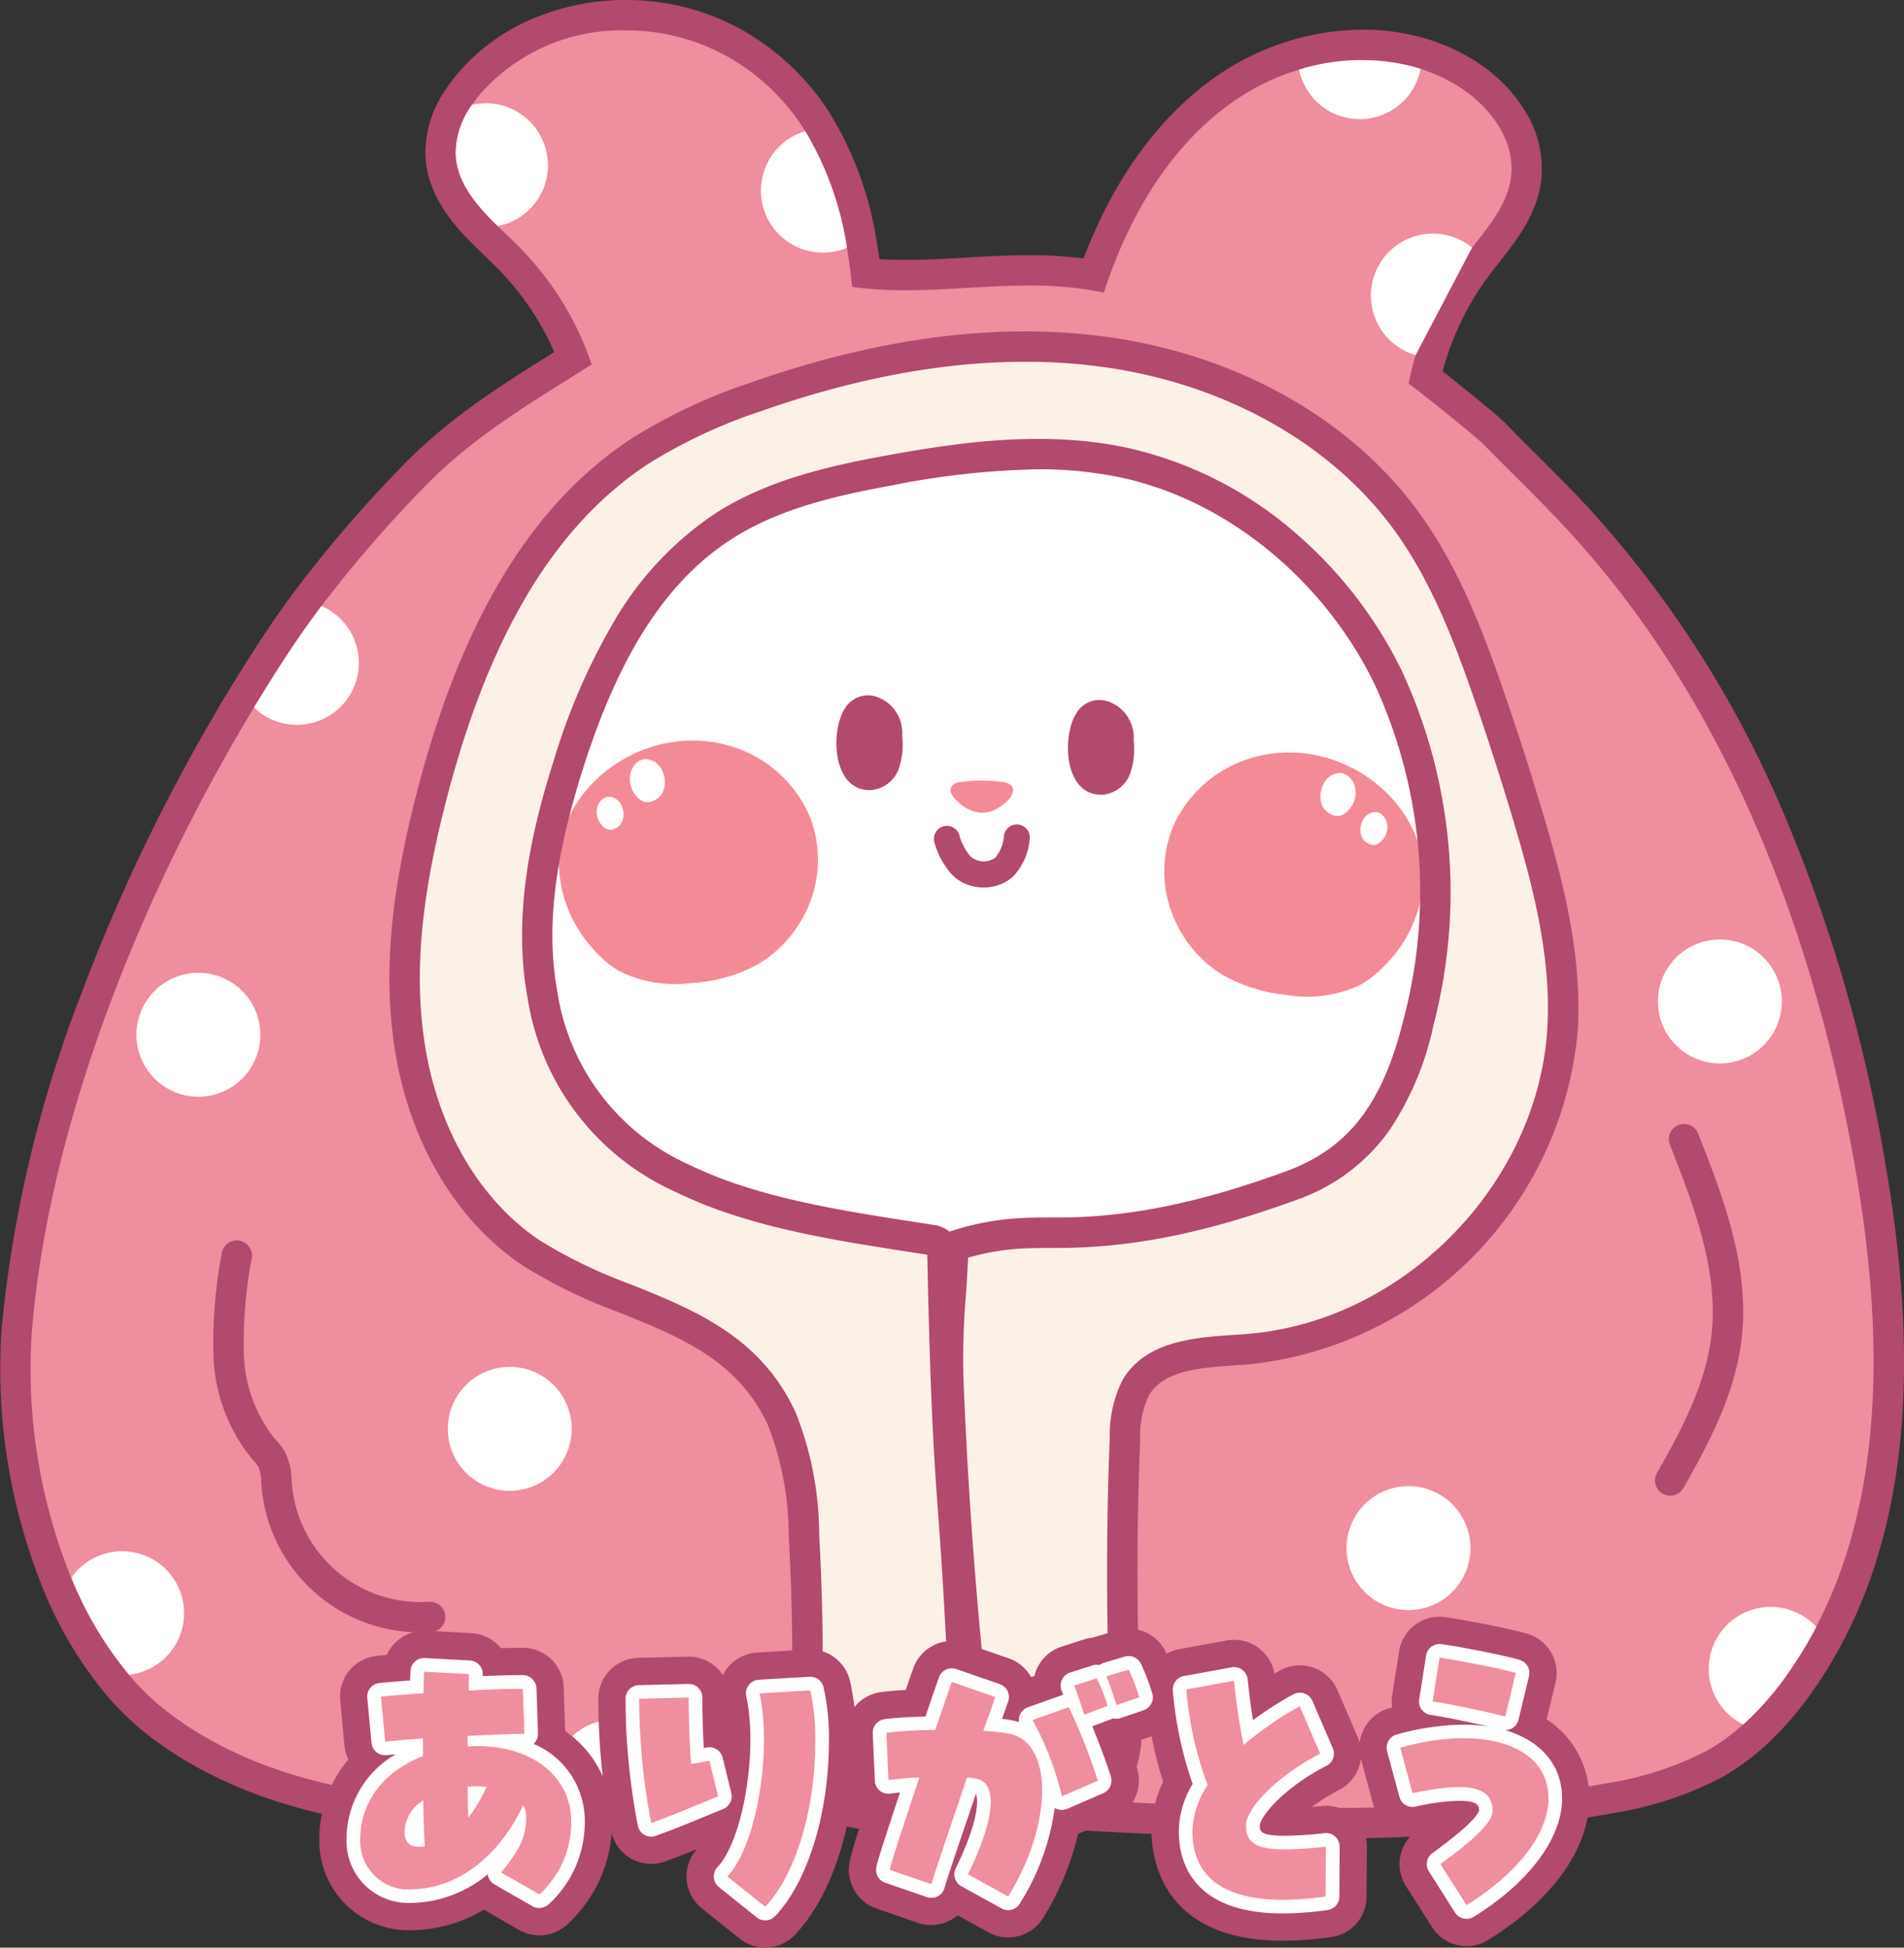 <svg id="グループ_3279" data-name="グループ 3279" xmlns="http://www.w3.org/2000/svg" xmlns:xlink="http://www.w3.org/1999/xlink" width="139.642" height="142.799" viewBox="0 0 139.642 142.799">
  <rect x="0" y="0" width="139.642" height="142.799" fill="#333333" stroke="none"/>
  <defs>
    <clipPath id="clip-path">
      <rect id="長方形_1433" data-name="長方形 1433" width="139.642" height="142.799" fill="none"/>
    </clipPath>
  </defs>
  <g id="グループ_3278" data-name="グループ 3278" clip-path="url(#clip-path)">
    <path id="パス_28608" data-name="パス 28608" d="M96.53,133.669c-6.355,0-12.834-.348-19.1-.685s-12.724-.683-19.058-.683c-1.926,0-3.721.03-5.486.094-.953.033-1.994.081-3.276.15-1.041.056-2.1.119-3.124.18-1.874.111-3.811.226-5.722.3-1.7.07-3.2.1-4.607.1-1.514,0-2.909-.039-4.262-.119-8.325-.492-15.123-2.7-20.207-6.569a19.581,19.581,0,0,1-3.068-2.932A28.094,28.094,0,0,1,4.206,116.1a41.883,41.883,0,0,1-2.979-18.6C2.374,83.519,8.368,66.679,17.673,51.3c.8-1.319,1.616-2.62,2.432-3.866.8-1.223,1.67-2.459,2.582-3.673a94.107,94.107,0,0,1,7.586-8.787c3.317-3.436,7.066-5.78,11.036-8.262l.729-.457A21.329,21.329,0,0,0,37.291,18.9c-.287-.289-.583-.575-.9-.878-.223-.216-.448-.434-.671-.654-1.613-1.592-3.339-3.506-3.412-6.091A7.14,7.14,0,0,1,33.7,7.061c.207-.3.432-.6.669-.884A14.826,14.826,0,0,1,45.889,1.114a16.236,16.236,0,0,1,8.136,2.131A17.105,17.105,0,0,1,60,9.029a24.293,24.293,0,0,1,3.211,8.949c.114.663.213,1.352.3,2.057.89.087,1.841.13,2.883.13,1.484,0,3-.087,4.474-.17,1.5-.086,3.053-.175,4.6-.175a28.847,28.847,0,0,1,4.41.306l.33.053c2.178-6.174,5.586-10.95,9.894-13.85A17.826,17.826,0,0,1,94.956,4.04a17.334,17.334,0,0,1,5-.75,15,15,0,0,1,4.574.694A13.157,13.157,0,0,1,107.88,5.6c2.17,1.463,4.377,4.161,4.06,7.342-.222,2.241-1.631,4.031-2.874,5.61l-.226.287c-.166.213-.331.426-.492.64a21.7,21.7,0,0,0-3.456,6.874c-.128.427-.242.861-.343,1.3.434.33,1.063.834,2.018,1.6.766.616,2.594,2.1,3.032,2.545.717.733,1.457,1.47,2.172,2.183,1.3,1.3,2.647,2.637,3.93,4.024a77.626,77.626,0,0,1,14.154,22.21A113.062,113.062,0,0,1,137.2,85.656c2.477,14.373,1.493,25.541-3.008,34.144a31.446,31.446,0,0,1-2.132,3.506,23.172,23.172,0,0,1-3.463,3.962,16.512,16.512,0,0,1-2.764,2.011,24.757,24.757,0,0,1-7.689,2.547,110.975,110.975,0,0,1-21.616,1.843" fill="#ee8e9e"/>
    <path id="パス_28609" data-name="パス 28609" d="M45.889,2.228a15.186,15.186,0,0,1,7.576,1.981A15.938,15.938,0,0,1,59.059,9.62a23.464,23.464,0,0,1,3.056,8.547c.163.947.288,1.906.381,2.87a28.562,28.562,0,0,0,3.9.242c3.032,0,6.045-.345,9.074-.345a27.836,27.836,0,0,1,4.241.293q.62.095,1.244.228c1.811-5.566,4.916-10.933,9.771-14.2a16.8,16.8,0,0,1,4.553-2.146,16.308,16.308,0,0,1,4.682-.7,13.877,13.877,0,0,1,4.234.641,12.041,12.041,0,0,1,3.066,1.478c2.1,1.42,3.826,3.782,3.574,6.309-.2,2.037-1.588,3.686-2.867,5.32-.173.22-.342.438-.507.657a22.921,22.921,0,0,0-3.633,7.226q-.309,1.036-.518,2.1h0c.116,0,4.88,3.814,5.494,4.442,2.024,2.068,4.109,4.055,6.081,6.184C126.747,51.568,133.139,68.64,136.1,85.846c1.933,11.216,2.292,23.518-2.9,33.437a30.418,30.418,0,0,1-2.057,3.382,22.031,22.031,0,0,1-3.294,3.773,15.257,15.257,0,0,1-2.576,1.875,23.734,23.734,0,0,1-7.349,2.42,111.236,111.236,0,0,1-21.4,1.822c-12.662,0-25.444-1.368-38.158-1.368q-2.767,0-5.527.1c-1.1.039-2.2.092-3.3.151-2.945.159-5.889.363-8.832.484-1.521.063-3.042.1-4.562.1-1.4,0-2.8-.034-4.2-.117-6.956-.411-14.052-2.125-19.6-6.343a18.463,18.463,0,0,1-2.894-2.767,27.022,27.022,0,0,1-4.232-7.12A40.68,40.68,0,0,1,2.338,97.6C3.6,82.263,10.471,65.355,18.625,51.879q1.191-1.967,2.412-3.831t2.54-3.615a92.7,92.7,0,0,1,7.5-8.682c3.63-3.76,7.87-6.222,12.316-9.026a22.415,22.415,0,0,0-5.308-8.607c-.505-.509-1.047-1.019-1.577-1.541-1.566-1.546-3.02-3.2-3.08-5.329a6.122,6.122,0,0,1,1.194-3.561q.283-.414.6-.8A13.792,13.792,0,0,1,45.889,2.228m0-2.228a17.469,17.469,0,0,0-6.753,1.342,14.679,14.679,0,0,0-5.627,4.123c-.258.309-.5.635-.731.967a8.212,8.212,0,0,0-1.58,4.879c.091,3.248,2.465,5.592,3.741,6.852.229.225.458.447.68.661.309.3.6.582.881.863a20.181,20.181,0,0,1,4.151,6.125c-4,2.5-7.787,4.877-11.179,8.391A94.745,94.745,0,0,0,21.8,43.094c-.927,1.235-1.81,2.49-2.624,3.733s-1.65,2.57-2.455,3.9A134.259,134.259,0,0,0,5.806,73.269,91.949,91.949,0,0,0,.117,97.415a43.022,43.022,0,0,0,3.061,19.114,29.165,29.165,0,0,0,4.592,7.706,20.682,20.682,0,0,0,3.243,3.1c5.262,4,12.265,6.288,20.814,6.794,1.376.081,2.791.121,4.328.121,1.418,0,2.942-.035,4.654-.1,1.92-.079,3.862-.194,5.741-.306,1.023-.061,2.08-.124,3.118-.18,1.278-.068,2.313-.116,3.256-.149,1.753-.063,3.534-.093,5.447-.093,6.3,0,12.757.346,19,.682,6.281.337,12.777.686,19.161.686a112.057,112.057,0,0,0,21.829-1.863,25.773,25.773,0,0,0,8.032-2.675,17.531,17.531,0,0,0,2.95-2.146,24.221,24.221,0,0,0,3.632-4.153,32.578,32.578,0,0,0,2.209-3.631c4.618-8.826,5.638-20.225,3.118-34.848a114.157,114.157,0,0,0-7.422-25.694,78.73,78.73,0,0,0-14.359-22.527c-1.3-1.4-2.653-2.752-3.962-4.056-.713-.71-1.45-1.445-2.162-2.173-.439-.448-1.943-1.68-3.129-2.634-.527-.424-1.034-.828-1.462-1.163.05-.184.1-.367.155-.549a20.617,20.617,0,0,1,3.28-6.524c.158-.21.325-.424.48-.624.072-.091.148-.186.222-.281,1.337-1.7,2.853-3.626,3.109-6.19a7.979,7.979,0,0,0-1.22-4.951A11.316,11.316,0,0,0,108.5,4.676a14.286,14.286,0,0,0-3.63-1.752,16.089,16.089,0,0,0-4.914-.747,18.506,18.506,0,0,0-5.324.8,18.966,18.966,0,0,0-5.154,2.432c-4.3,2.9-7.738,7.554-10.007,13.539a31.156,31.156,0,0,0-4.006-.237c-1.579,0-3.147.089-4.663.176s-2.959.168-4.411.168c-.668,0-1.3-.018-1.894-.055q-.085-.615-.187-1.207a25.372,25.372,0,0,0-3.365-9.352,18.22,18.22,0,0,0-6.363-6.156A17.355,17.355,0,0,0,45.889,0" fill="#b2496f"/>
    <path id="パス_28610" data-name="パス 28610" d="M106.281,61.224c1.275,9.082-.4,18.289-6.129,24.317-4.657,4.9-12,5.951-18.755,6.193a130.684,130.684,0,0,1-25.049-1.512c-5.131-.809-10.567-2.12-14.065-5.96a24.471,24.471,0,0,1-5.79-14.5c-.928-14.1,6.759-31.065,20.527-36.547,5.617-2.236,11.761-2.328,17.708-1.887,5.872.436,10.382.171,15.721,3.191,8.323,4.708,14.275,15.615,15.832,26.707" fill="#fff"/>
    <path id="パス_28611" data-name="パス 28611" d="M76.731,92.715a131.84,131.84,0,0,1-20.523-1.607c-5.141-.811-10.9-2.187-14.588-6.242A25.4,25.4,0,0,1,35.6,69.819a42.548,42.548,0,0,1,4.854-21.984,36.852,36.852,0,0,1,6.8-9.224,28.721,28.721,0,0,1,9.441-6.231c6.177-2.459,12.921-2.333,18.106-1.949.94.07,1.849.122,2.729.172,4.673.267,8.708.5,13.368,3.133a30.022,30.022,0,0,1,10.787,11.291A44.745,44.745,0,0,1,107.169,61.1a37.75,37.75,0,0,1-.452,13.632A24.249,24.249,0,0,1,100.8,86.159c-5.04,5.3-13,6.243-19.373,6.471q-2.346.084-4.7.085m-7.146-60.7a33.161,33.161,0,0,0-12.233,2.035C43.743,39.464,36.514,56.43,37.388,69.7a23.56,23.56,0,0,0,5.558,13.957c3.311,3.635,8.465,4.877,13.541,5.678a130.2,130.2,0,0,0,24.877,1.5c6.032-.217,13.545-1.085,18.138-5.915,5.094-5.358,7.241-13.952,5.891-23.574C103.786,49.9,97.747,39.676,90.007,35.3c-4.3-2.43-7.954-2.638-12.586-2.9-.887-.05-1.805-.1-2.759-.173-1.568-.117-3.282-.209-5.077-.209" fill="#b2496f"/>
    <path id="パス_28612" data-name="パス 28612" d="M63.954,57.922A2.387,2.387,0,0,0,65.9,56.41a5.521,5.521,0,0,0,.265-2.461A2.788,2.788,0,0,0,64.324,51.1a1.963,1.963,0,0,0-2.391.9c-1.038,1.666-.9,6.11,2.021,5.922" fill="#b2496f"/>
    <path id="パス_28613" data-name="パス 28613" d="M80.936,58.261a2.387,2.387,0,0,0,1.941-1.512,5.507,5.507,0,0,0,.265-2.461,2.788,2.788,0,0,0-1.837-2.847,1.963,1.963,0,0,0-2.391.9c-1.038,1.666-.9,6.11,2.022,5.922" fill="#b2496f"/>
    <path id="パス_28614" data-name="パス 28614" d="M70.35,57.35a1.074,1.074,0,0,0-.414.158.528.528,0,0,0-.182.63,1.7,1.7,0,0,0,.456.589,2.737,2.737,0,0,0,1.67.862A2.283,2.283,0,0,0,73,59.351a3.813,3.813,0,0,0,.855-.6c.35-.307.728-1,.12-1.295a1.587,1.587,0,0,0-.515-.122,11.121,11.121,0,0,0-3.114.016" fill="#f38b96"/>
    <path id="パス_28615" data-name="パス 28615" d="M92.017,55.507a9.114,9.114,0,0,0-5.951,5.022,8.689,8.689,0,0,0,.331,7.416,8.893,8.893,0,0,0,3.3,3.547,11.823,11.823,0,0,0,4.665,1.458,9.2,9.2,0,0,0,5.27-.673,7.558,7.558,0,0,0,1.969-1.534,9.516,9.516,0,0,0,2.79-6.824c-.219-5.512-6.347-10.036-12.371-8.412" fill="#f38b96"/>
    <path id="パス_28616" data-name="パス 28616" d="M98.142,56.684a1.4,1.4,0,0,0-1,.661,1.955,1.955,0,0,0-.287,1.272,1.441,1.441,0,0,0,.273.71,1.305,1.305,0,0,0,.542.4.973.973,0,0,0,.715.057,1.159,1.159,0,0,0,.326-.2,2,2,0,0,0,.666-1.07c.214-.945-.383-1.913-1.238-1.832" fill="#fff"/>
    <path id="パス_28617" data-name="パス 28617" d="M100.771,59.543a1.075,1.075,0,0,0-.765.507,1.5,1.5,0,0,0-.219.975,1.122,1.122,0,0,0,.208.545,1.011,1.011,0,0,0,.417.306.75.75,0,0,0,.549.044.9.9,0,0,0,.249-.152,1.525,1.525,0,0,0,.51-.82c.166-.724-.292-1.467-.949-1.405" fill="#fff"/>
    <path id="パス_28618" data-name="パス 28618" d="M53.7,54.741A9.117,9.117,0,0,1,59.442,60a8.689,8.689,0,0,1-.628,7.4,8.88,8.88,0,0,1-3.435,3.413,11.809,11.809,0,0,1-4.72,1.27,9.2,9.2,0,0,1-5.238-.882,7.573,7.573,0,0,1-1.907-1.612A9.515,9.515,0,0,1,41,62.652c.439-5.5,6.743-9.774,12.7-7.911" fill="#f38b96"/>
    <path id="パス_28619" data-name="パス 28619" d="M47.529,55.672a1.4,1.4,0,0,1,.97.7,1.955,1.955,0,0,1,.235,1.282,1.464,1.464,0,0,1-.3.7,1.327,1.327,0,0,1-.558.376.974.974,0,0,1-.718.028,1.127,1.127,0,0,1-.316-.209,1.991,1.991,0,0,1-.623-1.1c-.178-.952.458-1.9,1.31-1.781" fill="#fff"/>
    <path id="パス_28620" data-name="パス 28620" d="M44.788,58.425a1.073,1.073,0,0,1,.744.537,1.5,1.5,0,0,1,.18.983,1.108,1.108,0,0,1-.23.536,1.024,1.024,0,0,1-.428.29.752.752,0,0,1-.55.021.85.85,0,0,1-.243-.161,1.527,1.527,0,0,1-.478-.84c-.136-.73.351-1.454,1-1.366" fill="#fff"/>
    <path id="パス_28621" data-name="パス 28621" d="M72.138,65.068a3.212,3.212,0,0,1-2.415-1.043,6.019,6.019,0,0,1-1.184-2.231.952.952,0,1,1,1.815-.578,4.233,4.233,0,0,0,.8,1.551,1.44,1.44,0,0,0,1.86.1,2.937,2.937,0,0,0,.626-1.651.953.953,0,0,1,1.876.335,4.5,4.5,0,0,1-1.259,2.76,3.245,3.245,0,0,1-2.118.76" fill="#b2496f"/>
    <path id="パス_28622" data-name="パス 28622" d="M58.972,112.651c0-.059-.007-.117-.01-.176a23.166,23.166,0,0,0-1.627-8.456c-3.584-7.774-12.051-7.959-18.312-12.113-5.162-3.425-8.17-9.474-9.032-15.609s.2-12.384,1.783-18.373c2.527-9.57,6.832-19.337,15.089-24.8a38.822,38.822,0,0,1,8.644-4.053c8.188-2.869,16.981-4.458,25.574-3.264s16.975,5.4,22.079,12.416c2.78,3.821,4.5,8.3,6.045,12.763q1.53,4.428,2.868,8.92c1.521,5.107,2.865,10.383,2.51,15.7-.794,11.912-11.223,22.425-23.128,23.316-2.989.223-6.607.219-8.15,2.79a7.866,7.866,0,0,0-.8,3.766q-.418,10.24.04,20.494A7.637,7.637,0,0,1,82,130.017c-1.383,2.527-4.923,2.6-7.792,2.346a2,2,0,0,1-2.312-2.132Q70.1,115.6,69.537,100.86c-.121-3.138.287-6.311.376-9.47a18.594,18.594,0,0,1,4.5-.926c1-.08,2.015-.077,3.023-.075a49.448,49.448,0,0,0,17.2-3.432c5.6-2.039,7.988-6.251,9.4-12.021,2.054-8.367,1.547-17.484-2.214-25.235S90.894,35.744,82.472,33.928c-5.663-1.221-11.556-.481-17.255.565-4.188.768-8.443,1.739-12.041,4.017-6.05,3.833-9.357,10.779-11.51,17.61-1.712,5.431-2.9,11.2-1.885,16.805C42.4,87.36,56.371,89.048,68.242,90.906a.826.826,0,0,1,.878.994c.127,6.092.287,12.338.754,18.434q.444,5.923.721,11.859c.113,2.428,1.38,7.833-.513,9.571-2.124,1.951-11.235,2.13-11.039-2.041a166.75,166.75,0,0,0-.071-17.072" fill="#fbf1e7"/>
    <path id="パス_28623" data-name="パス 28623" d="M64.939,134.212a11.043,11.043,0,0,1-4.513-.85,3.821,3.821,0,0,1-2.5-3.692,166.242,166.242,0,0,0-.07-16.958l-.01-.175a22.366,22.366,0,0,0-1.526-8.052c-2.191-4.752-6.424-6.453-10.905-8.255a38.233,38.233,0,0,1-7.012-3.4c-5.058-3.356-8.527-9.327-9.519-16.382-.758-5.4-.2-11.2,1.809-18.813C33.961,45.282,39.048,36.96,46.249,32.2a40.178,40.178,0,0,1,8.89-4.175c9.414-3.3,18.194-4.415,26.1-3.316,9.521,1.323,17.841,6.012,22.826,12.864,2.962,4.071,4.752,8.873,6.2,13.054,1.022,2.955,1.992,5.972,2.883,8.966,1.434,4.815,2.933,10.427,2.555,16.092a27.018,27.018,0,0,1-24.156,24.352c-.273.021-.551.039-.832.058-2.627.175-5.343.356-6.446,2.195a6.928,6.928,0,0,0-.645,3.238c-.277,6.77-.264,13.633.04,20.4a8.637,8.637,0,0,1-.679,4.626c-1.738,3.175-5.894,3.187-8.869,2.92a3.678,3.678,0,0,1-2.525-.988,2.661,2.661,0,0,1-.3-.4,3.353,3.353,0,0,1-.447.506c-1.148,1.054-3.523,1.627-5.9,1.627M60.084,112.59a168.673,168.673,0,0,1,.072,17.185c-.013.268-.046.979,1.214,1.569,2.472,1.156,6.893.579,7.959-.4,1.044-.959.618-4.484.364-6.59-.094-.781-.183-1.519-.211-2.11-.183-3.927-.425-7.906-.719-11.827-.469-6.125-.63-12.456-.755-18.42l-1.122-.175c-5.975-.927-12.153-1.885-17.358-4.44A18.713,18.713,0,0,1,38.685,73.124c-1.148-6.33.422-12.591,1.919-17.339a46.751,46.751,0,0,1,4.4-10.17,23.976,23.976,0,0,1,7.574-8.046c3.877-2.455,8.452-3.441,12.436-4.172,5.69-1.044,11.77-1.834,17.691-.558a28.1,28.1,0,0,1,11.9,5.892,31.655,31.655,0,0,1,8.221,10.484A38.575,38.575,0,0,1,105.123,75.2,21.769,21.769,0,0,1,101.81,83a14,14,0,0,1-6.792,5c-6.649,2.419-12.049,3.5-17.492,3.5h-.093c-1.015,0-1.973,0-2.933.071a17.433,17.433,0,0,0-3.5.642c-.041.948-.1,1.9-.165,2.819a56.219,56.219,0,0,0-.183,5.782c.374,9.747,1.165,19.6,2.352,29.278a2.14,2.14,0,0,0,.229.89c.171.187.76.24,1.076.269,3.738.335,5.871-.228,6.716-1.772a6.782,6.782,0,0,0,.408-3.456c-.307-6.83-.32-13.757-.04-20.59a8.9,8.9,0,0,1,.96-4.293c1.7-2.838,5.309-3.079,8.208-3.272.275-.018.547-.036.814-.056,11.423-.854,21.337-10.849,22.1-22.279.353-5.3-1.088-10.679-2.467-15.308-.882-2.964-1.842-5.95-2.853-8.875-1.392-4.029-3.11-8.647-5.892-12.471-4.632-6.365-12.407-10.727-21.332-11.968-7.547-1.049-15.976.032-25.052,3.212a38.125,38.125,0,0,0-8.4,3.931C40.753,38.5,35.969,46.4,32.851,58.208c-1.931,7.309-2.472,12.84-1.757,17.934.9,6.425,4.018,11.832,8.545,14.836a36.537,36.537,0,0,0,6.61,3.185c4.688,1.885,9.536,3.834,12.1,9.39a24.194,24.194,0,0,1,1.727,8.86ZM76.128,34.408a59.774,59.774,0,0,0-10.71,1.18c-3.778.693-8.106,1.621-11.646,3.863-4.845,3.069-8.354,8.472-11.044,17-2.108,6.689-2.679,11.707-1.851,16.271a16.619,16.619,0,0,0,9.632,12.657c4.9,2.4,10.908,3.336,16.718,4.238l1.188.185a2.287,2.287,0,0,1,1.216.5,19.744,19.744,0,0,1,4.693-.956c1.051-.083,2.1-.08,3.114-.078,5.2.015,10.388-1.026,16.818-3.365,4.636-1.687,7.158-4.943,8.7-11.24a36.351,36.351,0,0,0-2.134-24.482C97.1,42.5,89.972,36.684,82.238,35.017a28.964,28.964,0,0,0-6.11-.609" fill="#b2496f"/>
    <path id="パス_28624" data-name="パス 28624" d="M122.493,109.661a1.114,1.114,0,0,1-.966-1.667c1.783-3.119,3.56-6.464,3.985-10.034.574-4.824-1.346-9.715-3.04-14.03a1.114,1.114,0,0,1,2.074-.814c1.79,4.559,3.819,9.727,3.178,15.107-.475,3.985-2.366,7.558-4.263,10.877a1.115,1.115,0,0,1-.968.561" fill="#b2496f"/>
    <path id="パス_28625" data-name="パス 28625" d="M30.847,119.686a11.685,11.685,0,0,1-11.665-10.724l-.021-.29a3.134,3.134,0,0,0-.195-1.1,3.119,3.119,0,0,0-.42-.545c-.052-.058-.1-.116-.153-.175a12.6,12.6,0,0,1-2.735-7.4,34.856,34.856,0,0,1,.6-7.512,1.114,1.114,0,1,1,2.2.337,33.172,33.172,0,0,0-.574,7.034,10.413,10.413,0,0,0,2.2,6.092l.134.154a4.79,4.79,0,0,1,.732,1,4.858,4.858,0,0,1,.435,1.963c.006.088.012.176.02.263a9.457,9.457,0,0,0,10.055,8.659,1.114,1.114,0,1,1,.148,2.223q-.38.025-.759.025" fill="#b2496f"/>
    <path id="パス_28626" data-name="パス 28626" d="M107.845,113.506a4.544,4.544,0,1,1-4.544-4.544,4.543,4.543,0,0,1,4.544,4.544" fill="#fff"/>
    <path id="パス_28627" data-name="パス 28627" d="M133.207,119.283a30.117,30.117,0,0,1-2.057,3.382,22.062,22.062,0,0,1-3.294,3.772,4.544,4.544,0,1,1,5.351-7.154" fill="#fff"/>
    <path id="パス_28628" data-name="パス 28628" d="M130.681,73.426a4.544,4.544,0,1,1-4.544-4.544,4.543,4.543,0,0,1,4.544,4.544" fill="#fff"/>
    <path id="パス_28629" data-name="パス 28629" d="M104.191,5.045a4.545,4.545,0,0,1-8.916.062,15.161,15.161,0,0,1,8.916-.062" fill="#fff"/>
    <path id="パス_28630" data-name="パス 28630" d="M103.824,26.035a4.544,4.544,0,1,1,4.14-7.883Z" fill="#fff"/>
    <path id="パス_28631" data-name="パス 28631" d="M62.116,18.166A4.545,4.545,0,1,1,59.059,9.62a23.46,23.46,0,0,1,3.057,8.546" fill="#fff"/>
    <path id="パス_28632" data-name="パス 28632" d="M26.317,48.6a4.543,4.543,0,0,1-7.692,3.275q1.189-1.967,2.412-3.831t2.541-3.615A4.543,4.543,0,0,1,26.317,48.6" fill="#fff"/>
    <path id="パス_28633" data-name="パス 28633" d="M19.094,75.868a4.544,4.544,0,1,1-4.545-4.544,4.544,4.544,0,0,1,4.545,4.544" fill="#fff"/>
    <path id="パス_28634" data-name="パス 28634" d="M41.93,104.762a4.544,4.544,0,1,1-4.544-4.544,4.543,4.543,0,0,1,4.544,4.544" fill="#fff"/>
    <path id="パス_28635" data-name="パス 28635" d="M13.5,118.278a4.544,4.544,0,0,1-4.033,4.515,27.057,27.057,0,0,1-4.233-7.12,4.543,4.543,0,0,1,8.266,2.605" fill="#fff"/>
    <path id="パス_28636" data-name="パス 28636" d="M49.619,130.628a4.539,4.539,0,0,1-.071.8c-2.944.158-5.887.363-8.831.484a4.544,4.544,0,1,1,8.9-1.289" fill="#fff"/>
    <path id="パス_28637" data-name="パス 28637" d="M40.189,12.115A4.543,4.543,0,0,1,36.5,16.577c-1.566-1.546-3.02-3.2-3.08-5.329a6.116,6.116,0,0,1,1.195-3.561,4.549,4.549,0,0,1,5.57,4.428" fill="#fff"/>
    <path id="パス_28638" data-name="パス 28638" d="M39.556,141.9a2.991,2.991,0,0,1-1.494-.4l-2.573-1.479a10.7,10.7,0,0,1-5.162,1.5c-.058,0-.159,0-.258,0a6.536,6.536,0,0,1-6.648-6.628,9.007,9.007,0,0,1,2.13-5.886,3.01,3.01,0,0,1-.291-1.037l-.308-3.3a3,3,0,0,1,2.686-3.263c.232-.023.478-.046.732-.069a3,3,0,0,1,2.738-1.773c.053,0,.106,0,.16,0l3.3.177a3,3,0,0,1,2.161,1.1l0,0c.62-.017,1.185-.025,1.614-.025a3,3,0,0,1,3,2.9l.107,3.2a7.95,7.95,0,0,1,3.437,6.606A10.087,10.087,0,0,1,41.6,141.1a3,3,0,0,1-2.043.8" fill="#b2496f"/>
    <path id="パス_28639" data-name="パス 28639" d="M56.122,142.8a2.992,2.992,0,0,1-1.875-.659l-2.772-2.221a3,3,0,0,1-.371-4.33c-.686.276-1.435.568-2.312.889a3,3,0,0,1-3.946-2.112,50.764,50.764,0,0,1-.965-9.794,3,3,0,0,1,2.928-3.02l3.7-.089a3,3,0,0,1,2.508,1.355,2.991,2.991,0,0,1,2.507-1.657l3.718-.221c.06,0,.12-.005.18-.005a3,3,0,0,1,2.908,2.272,18.862,18.862,0,0,1,.464,4.446c0,5.854-1.725,11.3-4.5,14.215a3,3,0,0,1-2.173.931" fill="#b2496f"/>
    <path id="パス_28640" data-name="パス 28640" d="M73.939,142.052a2.994,2.994,0,0,1-1.448-.374l-2.257-1.247a2.978,2.978,0,0,1-.521.352,3.11,3.11,0,0,1-1.44.36,2.882,2.882,0,0,1-.944-.158l-3.058-1.056a3,3,0,0,1-1.975-3.353,31.428,31.428,0,0,1,1.1-3.635c-.052-.038-.1-.078-.154-.119a3,3,0,0,1-1.079-2.176l-.153-3.476a3,3,0,0,1,2.616-3.108q.755-.1,1.8-.153c.215-.631.417-1.213.559-1.608a3,3,0,0,1,3.8-1.818l3.189,1.1a3,3,0,0,1,1.647,1.382l.246-.087a2.84,2.84,0,0,1,.15-.46,3,3,0,0,1,1.851-1.692l1.649-.529a3.042,3.042,0,0,1,.63-.13c.049-.016,1.8-.529,1.8-.529a3,3,0,0,1,3.527,1.537,18.7,18.7,0,0,1,.959,2.5,3,3,0,0,1-1.9,3.7s-1.726.589-1.754.6c.255.689.477,1.333.623,1.827a3,3,0,0,1-1.681,3.606l-2.653,1.149a20.431,20.431,0,0,1-2.568,6.167,3,3,0,0,1-2.555,1.425" fill="#b2496f"/>
    <path id="パス_28641" data-name="パス 28641" d="M94.1,142.293c-8.95,0-9.646-6.152-9.646-8.038a8.494,8.494,0,0,1,.851-3.616,29.468,29.468,0,0,1-1.285-6.581,3,3,0,0,1,2.455-3.14l3.5-.639a3.068,3.068,0,0,1,.539-.048,3,3,0,0,1,2.953,2.474q.222-.126.439-.244a3,3,0,0,1,4.182,1.454l1.5,3.476a3,3,0,0,1-1.389,3.857,13.954,13.954,0,0,0-1.991,1.239q.342-.031.725-.072a3.1,3.1,0,0,1,.318-.017,3,3,0,0,1,3,3.018l-.022,3.652a3,3,0,0,1-2.6,2.955,26.137,26.137,0,0,1-3.529.27" fill="#b2496f"/>
    <path id="パス_28642" data-name="パス 28642" d="M107.561,142.69a3,3,0,0,1-2.535-1.393l-1.914-3.014a3,3,0,0,1,.483-3.8,3,3,0,0,1-2.893-2.219l-.9-3.345a3,3,0,0,1,2.1-3.673l.206-.056a3.005,3.005,0,0,1,0-.908l.506-3.213a3,3,0,0,1,3.382-2.5c1.532.216,4.785.856,6.012,1.215a3,3,0,0,1,2.074,3.583l-.649,2.695a6.886,6.886,0,0,1,3.132,5.8c0,3.672-2.707,7.456-7.426,10.382a2.989,2.989,0,0,1-1.578.451" fill="#b2496f"/>
    <path id="パス_28643" data-name="パス 28643" d="M39.557,139.9a.989.989,0,0,1-.5-.133l-2.794-1.607a.992.992,0,0,1-.484-.681c0-.019-.007-.039-.01-.058a8.976,8.976,0,0,1-5.5,2.1l-.207,0a4.525,4.525,0,0,1-4.648-4.647,7.163,7.163,0,0,1,3.615-6.253c-.259.023-.491.045-.686.065a.877.877,0,0,1-.1.006,1,1,0,0,1-1-.907l-.307-3.3a1,1,0,0,1,.9-1.088c.655-.066,1.44-.131,2.241-.187.009-.251.019-.488.029-.694a1,1,0,0,1,1-.951l3.354.178a1,1,0,0,1,.936,1.144v.006c1.107-.05,2.228-.073,2.95-.073a1,1,0,0,1,1,.967l.11,3.3a.994.994,0,0,1-.28.729c-.015.015-.03.03-.046.044a6.115,6.115,0,0,1,3.759,5.664,8.132,8.132,0,0,1-2.651,6.1,1,1,0,0,1-.681.268" fill="#fff"/>
    <path id="パス_28644" data-name="パス 28644" d="M56.123,140.8a1,1,0,0,1-.625-.22l-2.772-2.222a1,1,0,0,1-.1-1.466c1.873-1.989,2.976-8.543,2.106-12.522a1,1,0,0,1,.917-1.212s3.758-.223,3.778-.223a1,1,0,0,1,.969.758,16.868,16.868,0,0,1,.4,3.961c0,5.278-1.551,10.317-3.95,12.836a1,1,0,0,1-.724.31m-8.361-6.139a1,1,0,0,1-.972-.765,48.67,48.67,0,0,1-.909-9.338,1,1,0,0,1,.976-1.006l3.655-.088a1,1,0,0,1,1,1.021c-.015.688.038,2.441.1,3.676.094-.017.186-.032.275-.044a1.008,1.008,0,0,1,.144-.011,1,1,0,0,1,.969.762l.638,2.6a1,1,0,0,1-.6,1.165l-1.187.489c-1.1.455-2.232.926-3.751,1.481a1,1,0,0,1-.344.061" fill="#fff"/>
    <path id="パス_28645" data-name="パス 28645" d="M73.941,140.051a.988.988,0,0,1-.482-.125L70.51,138.3a1,1,0,0,1-.415-1.315c1.614-3.3,1.693-4.964,1.478-5.457l-.008.024c-1.02,3-2.175,6.4-2.286,6.842a1,1,0,0,1-.97.757.983.983,0,0,1-.326-.055l-3.058-1.057a1,1,0,0,1-.659-1.117c.062-.351.363-1.348,1.742-5.5-.306.03-.546.061-.706.084a1.071,1.071,0,0,1-.139.01,1,1,0,0,1-1-.956l-.154-3.477a1,1,0,0,1,.872-1.036c.751-.1,1.755-.16,2.992-.192.356-1.047.755-2.22.992-2.874a1,1,0,0,1,1.266-.606l3.191,1.1a1,1,0,0,1,.616,1.28s-.337.962-.444,1.266c.242.029.465.063.67.1a3.785,3.785,0,0,1,.572.154,1,1,0,0,1,.652-1.1l2.584-.918c-.038-.107-.069-.189-.089-.23a1.026,1.026,0,0,1-.011-.832,1.008,1.008,0,0,1,.6-.56l1.65-.528a1.011,1.011,0,0,1,.305-.048.445.445,0,0,0,.423-.114l1.65-.483a.987.987,0,0,1,.282-.041,1,1,0,0,1,.894.553,16.709,16.709,0,0,1,.834,2.184,1,1,0,0,1-.635,1.234l-1.672.571a1,1,0,0,1-.324.054.981.981,0,0,1-.235-.028c-.023.011-.048.021-.072.03l-1.466.552c.53,1.281,1.1,2.808,1.368,3.706a1,1,0,0,1-.561,1.2l-2.64,1.145a1,1,0,0,1-.832-.017.8.8,0,0,1-.087-.048,17.561,17.561,0,0,1-2.567,7.021,1,1,0,0,1-.852.475" fill="#fff"/>
    <path id="パス_28646" data-name="パス 28646" d="M94.1,140.293c-6.652,0-7.646-3.783-7.646-6.038a6.94,6.94,0,0,1,1.016-3.461,27.5,27.5,0,0,1-1.454-6.862,1,1,0,0,1,.818-1.047l3.5-.638a1,1,0,0,1,1.175.887c.1.985.237,2.067.384,2.991a25.006,25.006,0,0,1,2.964-1.9.994.994,0,0,1,.475-.12,1,1,0,0,1,.919.6l1.5,3.477a1,1,0,0,1-.463,1.285c-3.164,1.618-4.89,3.75-4.89,4.391,0,.4,0,.74,1.85.74a28.545,28.545,0,0,0,2.9-.194.925.925,0,0,1,.106-.006,1,1,0,0,1,1,1.006l-.022,3.653a1,1,0,0,1-.865.985,24.266,24.266,0,0,1-3.259.251" fill="#fff"/>
    <path id="パス_28647" data-name="パス 28647" d="M107.559,140.69a1,1,0,0,1-.845-.464l-1.914-3.015a1,1,0,0,1,.258-1.346c3.1-2.24,3.39-2.988,3.416-3.115,0-.3,0-.718-1.483-.718a16.024,16.024,0,0,0-3.183.429,1,1,0,0,1-1.176-.718l-.9-3.345a1,1,0,0,1,.7-1.224,18.587,18.587,0,0,1,4.909-.721,11.858,11.858,0,0,1,1.915.148c-1.449-.336-3.564-.763-4.311-.86a1,1,0,0,1-.86-1.147l.506-3.213a1,1,0,0,1,.988-.844,1.133,1.133,0,0,1,.14.009c1.44.2,4.595.822,5.73,1.154a1,1,0,0,1,.691,1.194l-.769,3.191a1,1,0,0,1-.972.765h-.027c2.62.759,4.195,2.56,4.195,5.007,0,2.921-2.423,6.167-6.48,8.683a.992.992,0,0,1-.526.15" fill="#fff"/>
    <path id="パス_28648" data-name="パス 28648" d="M36.763,137.291c1.43-1.782,1.826-2.684,1.826-4.048a1.743,1.743,0,0,0-.22-.88c-1.76,3.7-4.708,6.072-8.12,6.161a3.535,3.535,0,0,1-3.828-3.653c0-2.75,1.695-4.973,4.6-6.117v-1.3c-1.122.087-2.135.176-2.772.242l-.308-3.3c.88-.089,2-.177,3.124-.242,0-.551.022-1.145.044-1.585l3.3.177c-.023.153-.023.571-.044,1.21,1.341-.088,2.992-.132,3.982-.132l.11,3.3c-.88,0-2.487.067-4.159.155v.77c4.4-.286,7.591,2.025,7.591,5.479a7.1,7.1,0,0,1-2.332,5.369Zm-5.611-1.914c-.066-1.232-.088-2.354-.111-3.367a2.728,2.728,0,0,0-1.363,2.267c0,.792.308,1.122,1.1,1.122a1.28,1.28,0,0,0,.374-.022m4.533-4.357A5.744,5.744,0,0,0,34.3,131c0,.374,0,.835.044,2.288a12.3,12.3,0,0,0,1.343-2.267" fill="#ee8e9e"/>
    <path id="パス_28649" data-name="パス 28649" d="M46.881,124.551l3.631-.088c-.021,1.012.088,3.961.176,4.862.309-.021.881-.153,1.343-.22l.637,2.6c-1.517.616-2.86,1.21-4.906,1.958a48,48,0,0,1-.881-9.109m6.47,13.026c2.156-2.289,3.278-9.2,2.354-13.422l3.718-.221a16.028,16.028,0,0,1,.374,3.719c0,5.017-1.452,9.814-3.674,12.146Z" fill="#ee8e9e"/>
    <path id="パス_28650" data-name="パス 28650" d="M70.993,137.423c1.958-4,2.245-6.733.573-7.018-.176-.023-.4-.067-.638-.089-1.188,3.5-2.486,7.306-2.619,7.834l-3.058-1.057c.066-.374.682-2.288,2.178-6.777-1.012.044-1.8.133-2.267.2l-.153-3.476a34.574,34.574,0,0,1,3.586-.2c.4-1.166.925-2.727,1.211-3.52l3.19,1.1c-.132.374-.528,1.518-.88,2.486a15.772,15.772,0,0,1,1.87.2c3.279.616,3.256,6.6-.044,11.947Zm4.731-11.309,2.663-.946a43.851,43.851,0,0,1,2.134,5.39l-2.64,1.145a21.713,21.713,0,0,0-2.157-5.589m3.059-2.53,1.65-.529a10.2,10.2,0,0,1,.792,2.025l-1.694.637c-.154-.418-.617-1.87-.748-2.133m2.354-.683,1.65-.483a15.7,15.7,0,0,1,.771,2.024l-1.673.571c-.132-.4-.506-1.584-.748-2.112" fill="#ee8e9e"/>
    <path id="パス_28651" data-name="パス 28651" d="M87.45,134.255a6.371,6.371,0,0,1,1.121-3.367,26.041,26.041,0,0,1-1.562-7.019l3.5-.638a42.461,42.461,0,0,0,.7,4.709,24.548,24.548,0,0,1,4.114-2.839l1.5,3.476c-2.969,1.519-5.435,3.917-5.435,5.282,0,1.671,1.3,2.024,5.854,1.54l-.022,3.652a22.972,22.972,0,0,1-3.124.242c-4.379,0-6.645-1.716-6.645-5.038" fill="#ee8e9e"/>
    <path id="パス_28652" data-name="パス 28652" d="M105.644,136.675c2.618-1.893,3.828-3.125,3.828-3.9,0-1.782-1.782-2.178-5.874-1.3l-.9-3.344c6.227-1.717,10.869-.111,10.869,3.718,0,2.575-2.244,5.5-6.007,7.833Zm-.572-11.926.506-3.213c1.408.2,4.533.815,5.589,1.123l-.77,3.191c-1.255-.33-4.312-.969-5.325-1.1" fill="#ee8e9e"/>
  </g>
</svg>

